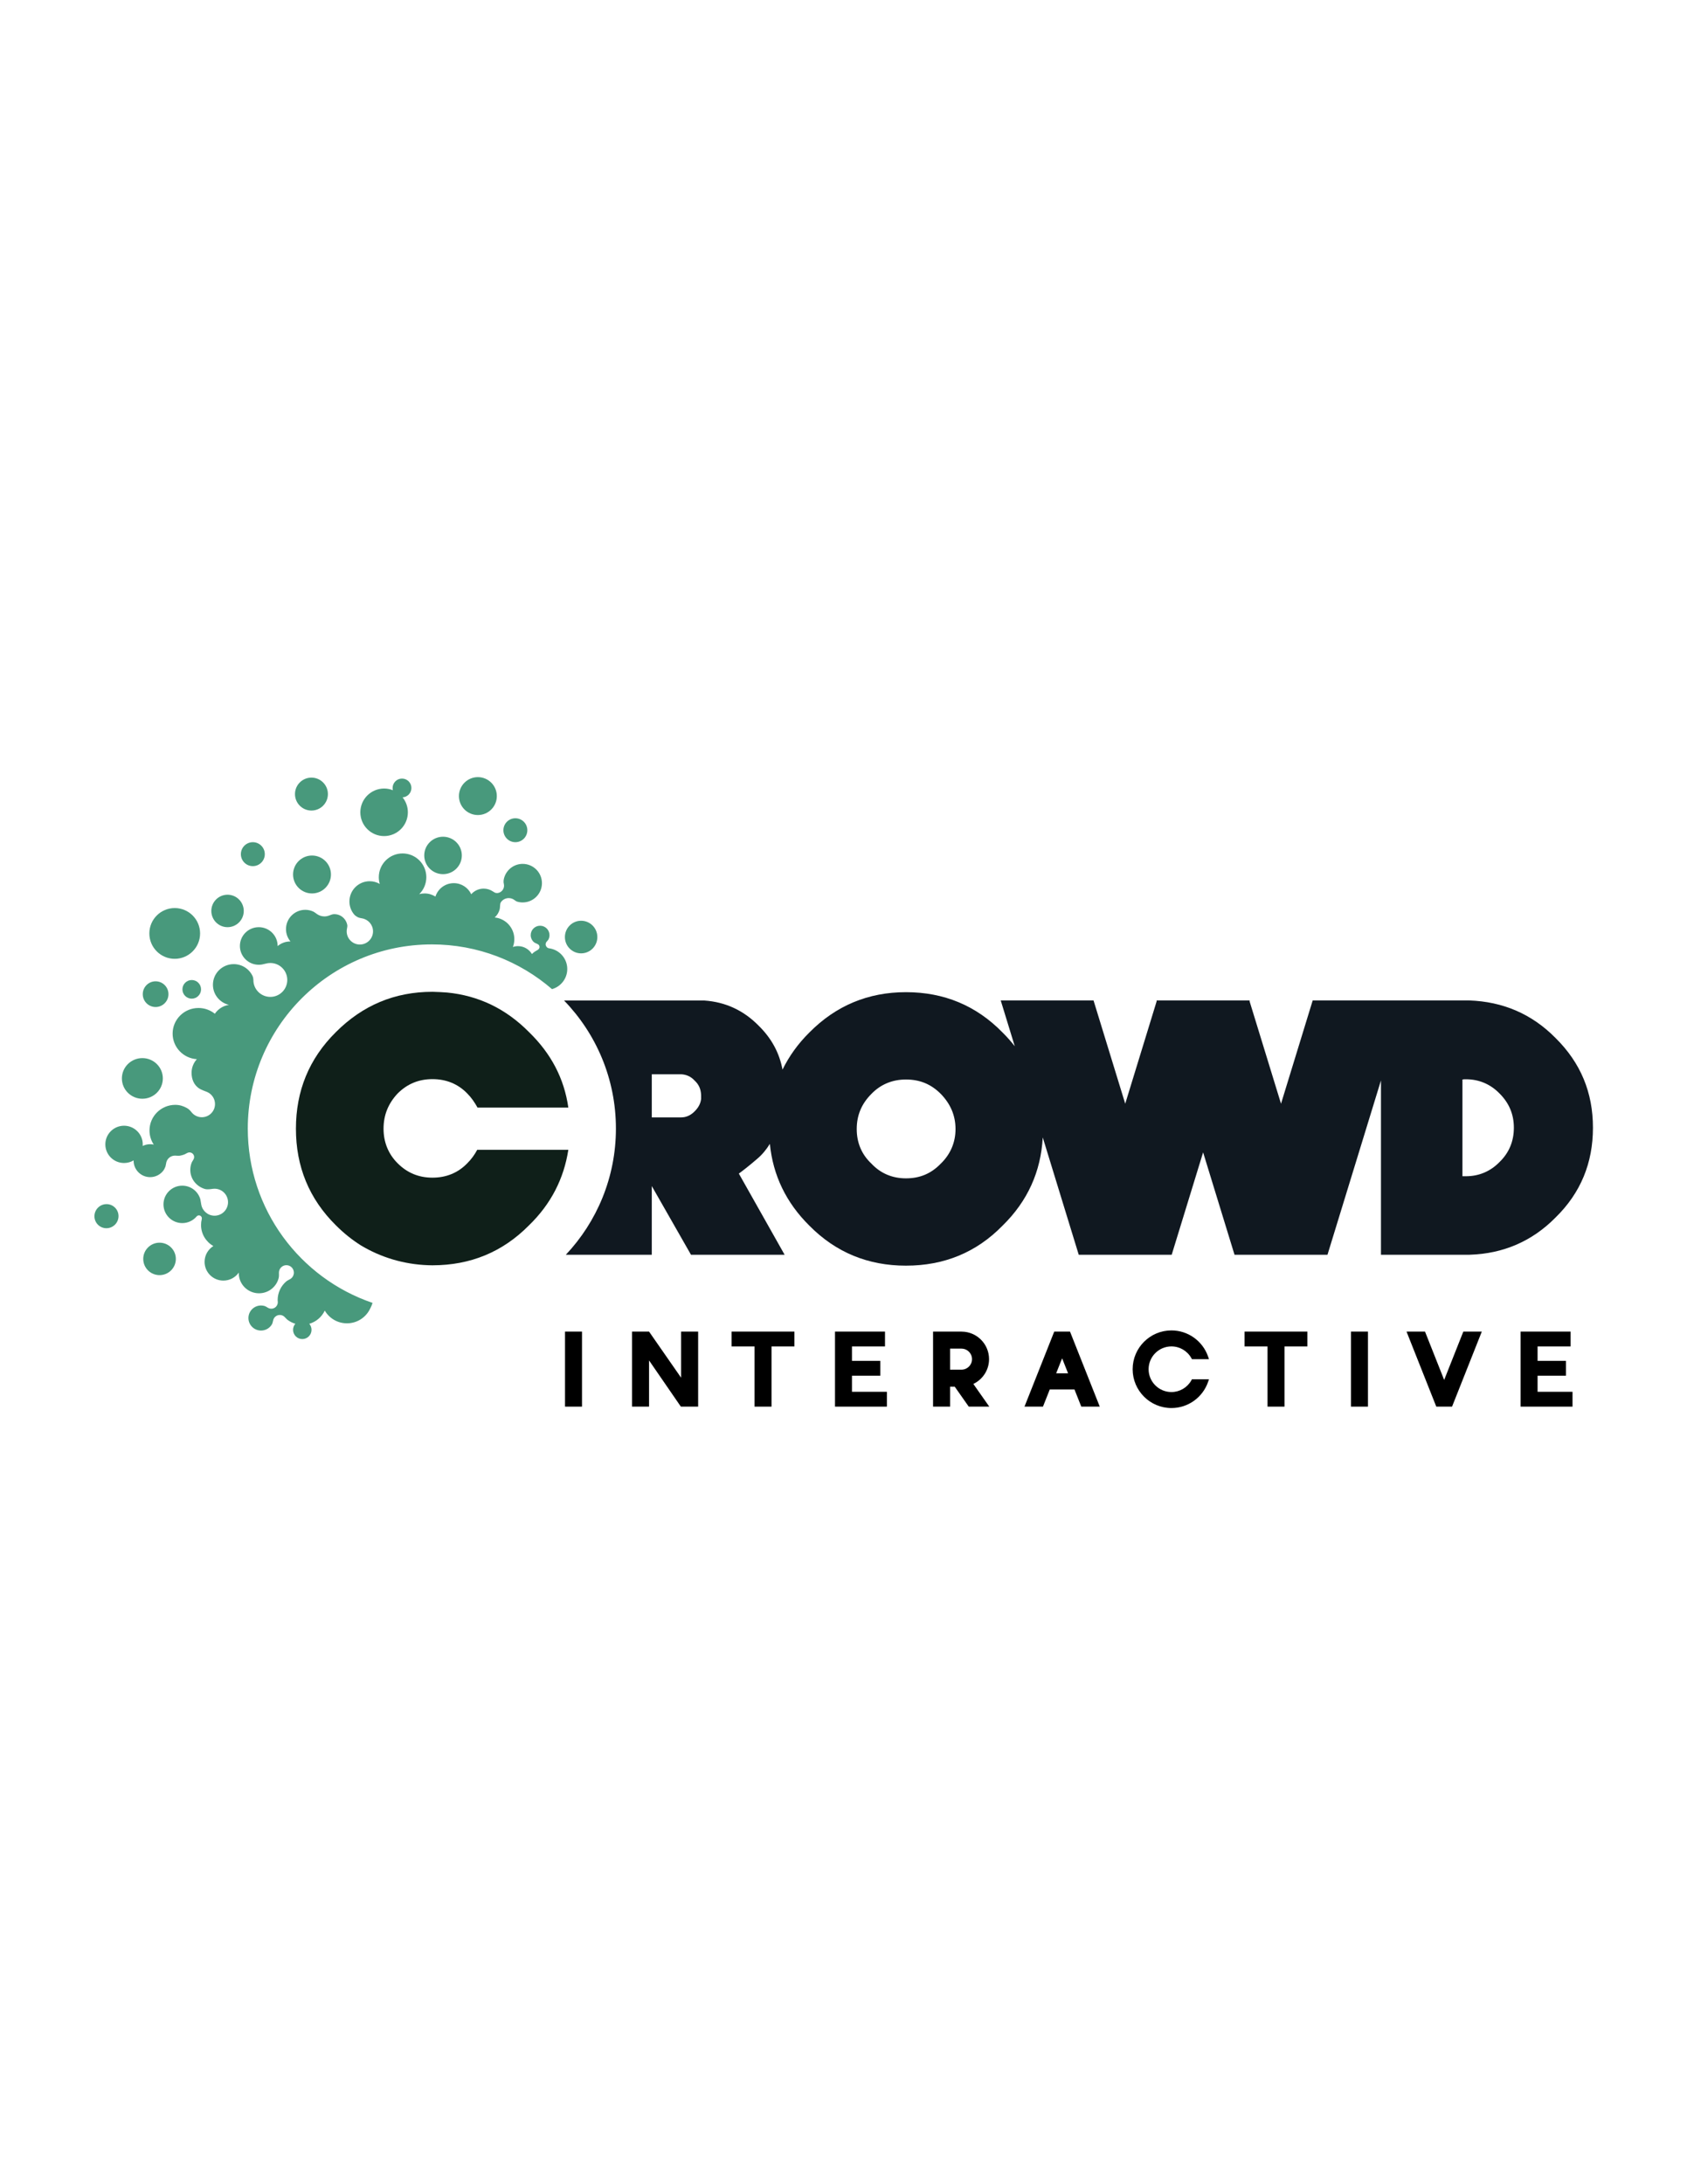 <?xml version="1.0" encoding="utf-8"?>
<!-- Generator: Adobe Illustrator 16.2.1, SVG Export Plug-In . SVG Version: 6.00 Build 0)  -->
<!DOCTYPE svg PUBLIC "-//W3C//DTD SVG 1.1//EN" "http://www.w3.org/Graphics/SVG/1.1/DTD/svg11.dtd">
<svg version="1.1" id="Layer_1" xmlns="http://www.w3.org/2000/svg" xmlns:xlink="http://www.w3.org/1999/xlink" x="0px" y="0px"
	 width="612px" height="792px" viewBox="0 0 612 792" enable-background="new 0 0 612 792" xml:space="preserve">
<g>
	<g>
		<g>
			<rect x="204.976" y="482.84" width="6.159" height="27.213"/>
			<polygon points="273.734,510.053 273.734,488.224 265.41,488.224 265.41,482.84 288.193,482.84 288.193,488.224 279.891,488.224 
				279.891,510.053 			"/>
			<polygon points="302.916,510.053 302.916,482.84 321.054,482.84 321.054,488.224 309.072,488.224 309.072,493.453 
				319.355,493.453 319.355,498.84 309.072,498.84 309.072,504.67 321.747,504.67 321.747,510.053 			"/>
			<polygon points="459.826,510.053 459.826,488.224 451.498,488.224 451.498,482.84 474.284,482.84 474.284,488.224 
				465.982,488.224 465.982,510.053 			"/>
			<rect x="490.108" y="482.84" width="6.156" height="27.213"/>
			<polygon points="551.636,510.053 551.636,482.84 569.778,482.84 569.778,488.224 557.792,488.224 557.792,493.453 
				568.08,493.453 568.08,498.84 557.792,498.84 557.792,504.67 570.468,504.67 570.468,510.053 			"/>
			<path d="M424.97,510.564c-7.766,0-14.076-6.314-14.076-14.078c0-7.76,6.311-14.072,14.076-14.072
				c5.984,0,11.331,3.811,13.291,9.476l0.326,0.954h-6.179l-0.207-0.37c-1.459-2.629-4.233-4.262-7.231-4.262
				c-4.566,0-8.286,3.714-8.286,8.274c0,4.565,3.72,8.276,8.286,8.276c2.998,0,5.767-1.632,7.231-4.256l0.201-0.375h6.185
				l-0.326,0.954C436.301,506.754,430.954,510.564,424.97,510.564z"/>
			<polygon points="247.087,482.843 247.087,499.564 235.458,482.843 229.278,482.843 229.278,510.053 235.458,510.053 
				235.458,493.297 246.997,510.053 247.087,510.025 247.087,510.053 253.266,510.053 253.266,482.843 			"/>
			<path d="M351.438,510.053h7.451l-5.783-8.229c3.358-1.609,5.695-5.015,5.695-8.986c0-5.492-4.429-9.941-9.913-9.986v-0.012
				h-10.397v0.003v27.21h6.179v-7.223h1.692L351.438,510.053z M344.67,489.019h4.165v0.009c2.096,0.014,3.788,1.711,3.788,3.811
				c0,2.099-1.692,3.796-3.788,3.811v0.002h-4.165V489.019z"/>
			<path d="M392.262,510.053h6.703l-10.794-27.213h-5.72l-10.795,27.213h6.703l2.471-6.23h8.961L392.262,510.053z M383.152,497.968
				l2.159-5.439l2.157,5.439H383.152z"/>
			<polygon points="530.858,482.84 523.906,500.365 516.955,482.84 510.252,482.84 521.047,510.053 526.766,510.053 537.561,482.84 
							"/>
		</g>
	</g>
	<path fill="#101820" d="M564.29,376.356c-8.625-8.732-19.088-13.159-31.278-13.59h-56.8l-11.491,37.446l-11.426-37.213l0.071-0.233
		h-0.142h-33.528h-0.143l0.071,0.233l-11.42,37.213l-11.497-37.446h-33.67l5.095,16.599c-1.361-1.712-2.81-3.387-4.447-4.986
		c-9.501-9.733-21.199-14.6-34.981-14.612h-0.017h-0.023h-0.012c-13.683,0-25.396,4.875-35.025,14.612
		c-4.156,4.106-7.368,8.615-9.75,13.47c-1.124-6.031-3.975-11.333-8.618-15.889c-5.494-5.605-12.07-8.629-19.728-9.166h-50.896
		c11.633,12.018,18.805,28.38,18.805,46.428c0,17.714-6.911,33.805-18.167,45.758h31.177v-24.907l14.226,24.907h33.965
		l-16.605-29.434c1.187-0.863,3.453-2.587,6.582-5.281c1.834-1.533,3.368-3.382,4.67-5.495c1.125,11.406,5.895,21.324,14.339,29.67
		c9.629,9.739,21.342,14.495,35.025,14.495c13.806,0,25.518-4.756,35.033-14.495c9.12-8.905,13.919-19.62,14.598-32.006
		l13.059,42.551h0.051h33.625h0.045l11.398-37.134l11.396,37.134h0.052h33.624h0.046l19.402-63.216v63.214h32.03
		c0.095,0,0.191-0.015,0.287-0.015h0.009c0.015,0,0.015,0,0.015,0c11.953-0.393,22.415-4.805,30.968-13.464
		c9.171-8.953,13.594-19.849,13.594-32.574C577.884,396.197,573.461,385.418,564.29,376.356z M254.348,397.406
		c0,0.211,0,0.211,0,0.211c0,0.221,0,0.221,0,0.437v0.432c-0.219,1.721-0.974,3.124-2.377,4.523
		c-1.294,1.299-2.907,2.161-4.849,2.161h-10.608c-0.018-0.006-0.044-0.009-0.06-0.009h-0.003v-15.628h10.671
		c1.941,0.107,3.555,0.863,4.849,2.263c1.622,1.513,2.266,3.129,2.377,5.287V397.406z M341.297,421.935
		c-3.479,3.597-7.534,5.338-12.645,5.338c-4.866,0-9.16-1.741-12.522-5.338c-3.595-3.362-5.331-7.655-5.331-12.528
		c0-4.983,1.736-9.16,5.331-12.755c3.362-3.484,7.656-5.218,12.522-5.218c5.11,0,9.166,1.734,12.645,5.218
		c3.48,3.595,5.34,7.771,5.34,12.755C346.637,414.279,344.777,418.572,341.297,421.935z M544.016,421.332
		c-3.346,3.453-7.554,5.176-12.19,5.176h-1.292v-35.052c0.325-0.108,0.866-0.108,1.292-0.108c4.637,0,8.845,1.727,12.19,5.179
		c3.452,3.448,5.176,7.548,5.176,12.403C549.191,413.778,547.468,417.987,544.016,421.332z"/>
	<path fill="#0F1F19" d="M144.239,421.8c3.479,3.485,7.656,5.225,12.645,5.225c4.992,0,9.279-1.739,12.642-5.225
		c1.511-1.505,2.669-3.129,3.594-4.873h33.058c-1.624,10.444-6.257,19.607-14.265,27.379c-9.61,9.723-21.297,14.477-34.947,14.495
		c-0.125,0-0.248-0.004-0.369-0.004c-0.423,0-0.849-0.015-1.27-0.028c-8.894-0.306-17.227-2.877-24.376-7.164
		c-3.195-2.006-6.227-4.431-9.098-7.299c-9.743-9.625-14.496-21.341-14.496-35.03c0-13.69,4.753-25.402,14.496-35.029
		c9.726-9.73,21.308-14.595,34.966-14.614c0.088,0.006,0.176,0.003,0.264,0.006h0.045c1.756,0.045,3.437,0.137,5.072,0.256
		c11.426,1.118,21.359,5.891,29.713,14.352c8.007,7.772,12.76,16.822,14.265,27.376h-32.938c-1.044-1.862-2.203-3.594-3.713-5.104
		c-3.362-3.481-7.65-5.22-12.642-5.22c-4.989,0-9.166,1.739-12.645,5.22c-3.364,3.595-5.1,7.773-5.1,12.758
		C139.139,414.147,140.875,418.444,144.239,421.8z"/>
	<g>
		<circle fill="#48997C" cx="91.723" cy="309.723" r="4.34"/>
		<circle fill="#48997C" cx="113.188" cy="317.091" r="6.873"/>
		<circle fill="#48997C" cx="112.984" cy="287.937" r="5.971"/>
		<path fill="#48997C" d="M139.343,303.169c4.761,0,8.62-3.86,8.62-8.621c0-2.056-0.719-3.942-1.92-5.424
			c1.787-0.107,3.203-1.588,3.203-3.401c0-1.882-1.526-3.408-3.408-3.408c-1.883,0-3.408,1.526-3.408,3.408
			c0,0.28,0.034,0.552,0.098,0.812c-0.986-0.392-2.061-0.608-3.185-0.608c-4.762,0-8.622,3.859-8.622,8.621
			C130.721,299.309,134.582,303.169,139.343,303.169z"/>
		<ellipse fill="#48997C" cx="160.721" cy="310.188" rx="6.815" ry="6.786"/>
		<ellipse fill="#48997C" cx="210.817" cy="339.78" rx="5.884" ry="5.912"/>
		<circle fill="#48997C" cx="186.963" cy="301.043" r="4.34"/>
		<circle fill="#48997C" cx="173.362" cy="288.665" r="6.874"/>
		<circle fill="#48997C" cx="56.451" cy="360.488" r="4.66"/>
		<ellipse fill="#48997C" cx="57.878" cy="456.487" rx="5.913" ry="5.883"/>
		<path fill="#48997C" d="M38.65,436.623c-2.426,0-4.393,1.973-4.393,4.394c0,2.404,1.945,4.344,4.344,4.344
			c2.399,0,4.366-1.939,4.395-4.344C43.022,438.596,41.077,436.623,38.65,436.623z"/>
		<circle fill="#48997C" cx="63.383" cy="338.469" r="9.204"/>
		<ellipse fill="#48997C" cx="51.646" cy="391.041" rx="7.427" ry="7.368"/>
		<circle fill="#48997C" cx="82.547" cy="330.314" r="5.884"/>
		<circle fill="#48997C" cx="69.558" cy="358.741" r="3.378"/>
		<path fill="#48997C" d="M89.889,409.222c0-36.879,29.896-66.776,66.775-66.776c16.665,0,31.892,6.119,43.591,16.215
			c3.191-0.895,5.534-3.818,5.534-7.294c0-3.585-2.495-6.579-5.838-7.365c-0.187-0.044-0.869-0.152-1.003-0.196
			c-0.582-0.191-1.004-0.763-1.004-1.403c0-0.298,0.092-0.574,0.247-0.802c0.181-0.265,0.583-0.606,0.737-0.888
			c0.265-0.485,0.415-1.04,0.415-1.631c0-1.882-1.526-3.408-3.408-3.408s-3.408,1.526-3.408,3.408c0,0.974,0.408,1.852,1.062,2.473
			c0.234,0.221,0.696,0.463,1,0.567l0.027,0.01c0.303,0.105,0.774,0.364,0.938,0.639c0.112,0.19,0.177,0.414,0.177,0.651
			c0,0.415-0.295,0.756-0.609,0.987c-0.259,0.191-0.736,0.409-1.004,0.587c-0.414,0.275-0.799,0.589-1.153,0.937
			c-1.029-1.714-2.901-2.86-5.04-2.86c-0.652,0-1.278,0.106-1.865,0.303c0.339-0.88,0.525-1.837,0.525-2.837
			c0-4.098-3.123-7.467-7.118-7.855c0.875-0.788,1.519-1.829,1.813-3.007c0.074-0.297,0.121-0.962,0.143-1.456
			c0.013-0.321,0.114-0.823,0.298-1.087c0.62-0.894,1.654-1.479,2.824-1.479c0.783,0,1.503,0.261,2.08,0.7
			c0.255,0.195,0.674,0.488,0.982,0.581c0.635,0.191,1.309,0.292,2.006,0.292c3.862,0,6.99-3.129,6.99-6.99
			c0-3.86-3.128-6.99-6.99-6.99c-3.398,0-6.23,2.427-6.86,5.642c-0.062,0.315-0.104,0.838-0.055,1.156
			c0.031,0.201,0.073,0.4,0.104,0.555c0.036,0.175,0.054,0.356,0.054,0.541c0,1.297-0.912,2.382-2.13,2.646
			c-0.314,0.069-0.845,0.038-1.136-0.094c-0.275-0.128-0.567-0.309-0.798-0.463c-0.953-0.638-2.1-1.012-3.334-1.012
			c-1.795,0-3.405,0.789-4.506,2.038c-1.117-2.374-3.53-4.018-6.329-4.018c-3.122,0-5.767,2.047-6.664,4.873
			c-1.138-0.725-2.488-1.145-3.938-1.145c-0.667,0-1.312,0.09-1.928,0.256c1.586-1.564,2.569-3.736,2.569-6.14
			c0-4.761-3.86-8.621-8.621-8.621s-8.622,3.86-8.622,8.621c0,0.848,0.122,1.665,0.35,2.438c-1.079-0.625-2.333-0.982-3.67-0.982
			c-4.053,0-7.339,3.286-7.339,7.339c0,1.879,0.707,3.593,1.867,4.892c0.208,0.233,0.697,0.552,1.13,0.796
			c0.42,0.237,1.184,0.363,1.659,0.45c2.223,0.409,3.908,2.356,3.908,4.698c0,2.638-2.138,4.776-4.778,4.776
			c-2.638,0-4.776-2.138-4.776-4.776c0-0.346,0.037-0.683,0.106-1.008c0.046-0.216,0.18-0.923,0.116-1.269
			c-0.348-1.832-1.676-3.315-3.442-3.793c-0.395-0.107-0.809-0.164-1.236-0.164c-0.113,0-0.227,0.004-0.339,0.012
			c-0.48,0.034-1.195,0.351-1.648,0.517c-0.507,0.186-1.054,0.287-1.625,0.287c-0.984,0-1.9-0.301-2.658-0.818
			c-0.398-0.271-1.006-0.764-1.446-0.961c-0.873-0.391-1.839-0.609-2.857-0.609c-3.861,0-6.99,3.129-6.99,6.99
			c0,1.708,0.612,3.272,1.629,4.485c-0.039,0-0.077,0-0.115,0c-1.735,0-3.322,0.633-4.544,1.677v-0.046
			c0-3.764-3.064-6.815-6.844-6.815c-3.78,0-6.845,3.051-6.845,6.815s3.065,6.815,6.845,6.815c0.417,0,0.824-0.037,1.218-0.108
			c0.295-0.069,1.116-0.249,1.271-0.293c0.542-0.156,1.113-0.24,1.704-0.24c3.394,0,6.146,2.751,6.146,6.146
			c0,3.394-2.752,6.146-6.146,6.146c-3.394,0-6.178-2.752-6.145-6.146c0.003-0.377-0.105-0.927-0.22-1.246
			c-1.165-2.644-3.822-4.491-6.916-4.491c-4.167,0-7.544,3.351-7.544,7.485c0,3.536,2.472,6.501,5.794,7.284
			c-2.123,0.327-3.953,1.532-5.101,3.229c-1.617-1.31-3.684-2.096-5.936-2.096c-5.18,0-9.378,4.16-9.378,9.292
			c0,4.935,3.884,8.971,8.789,9.273c-1.19,1.307-1.916,3.04-1.916,4.94c0,2.341,0.869,4.384,2.664,5.626
			c0.832,0.576,2.464,1.101,2.981,1.329c1.684,0.738,2.859,2.42,2.859,4.376c0,2.638-2.138,4.776-4.777,4.776
			c-1.382,0-2.627-0.588-3.499-1.525c-0.37-0.397-0.833-1.203-1.963-1.83c-1.276-0.709-2.616-1.13-4.178-1.13
			c-5.163,0-9.349,4.159-9.349,9.29c0,1.896,0.57,3.656,1.55,5.125c-0.424-0.095-0.866-0.145-1.317-0.145
			c-0.974,0-1.891,0.23-2.705,0.64c0.017-0.191,0.025-0.386,0.025-0.58c0-3.732-3.038-6.758-6.786-6.758
			c-3.749,0-6.787,3.025-6.787,6.758c0,3.731,3.038,6.756,6.787,6.756c1.266,0,2.453-0.345,3.467-0.946
			c-0.001,0.034-0.001,0.067-0.001,0.103c0,3.297,2.687,5.971,6,5.971c1.931,0,3.648-0.908,4.745-2.317
			c0.297-0.38,0.661-1.077,0.814-1.535c0.131-0.393,0.196-1.119,0.324-1.584c0.377-1.366,1.63-2.369,3.117-2.369
			c0.026,0,0.054,0,0.082,0.001c0.48,0.012,1.25,0.108,1.726,0.021c0.522-0.095,1.032-0.232,1.521-0.41
			c0.454-0.165,1.106-0.632,1.572-0.736c0.12-0.027,0.244-0.041,0.372-0.041c0.933,0,1.689,0.756,1.689,1.689
			c0,0.163-0.023,0.32-0.066,0.47c-0.132,0.458-0.64,1.082-0.82,1.529c-0.33,0.823-0.512,1.721-0.512,2.66
			c0,3.297,2.254,6.009,5.279,6.908c0.95,0.282,2.418,0.008,2.895-0.053c0.205-0.026,0.412-0.04,0.622-0.04
			c2.703,0,4.893,2.191,4.893,4.894c0,2.703-2.19,4.893-4.893,4.893c-2.405,0-4.405-1.735-4.815-4.022
			c-0.086-0.476-0.331-1.924-0.331-1.924c-0.806-2.854-3.438-4.946-6.562-4.946c-3.764,0-6.815,3.039-6.815,6.786
			c0,3.748,3.052,6.786,6.815,6.786c2.055,0,3.897-0.905,5.146-2.336c0.196-0.278,0.518-0.46,0.883-0.46
			c0.595,0,1.078,0.482,1.078,1.078c0,0.101-0.014,0.198-0.04,0.29l0.01,0.001c-0.171,0.681-0.262,1.394-0.262,2.126
			c0,3.271,1.804,6.123,4.473,7.621c-1.917,1.2-3.191,3.325-3.191,5.748c0,3.748,3.051,6.786,6.815,6.786
			c2.317,0,4.365-1.151,5.596-2.911c-0.002,0.077-0.003,0.154-0.003,0.23c0,4.022,3.286,7.282,7.339,7.282
			c3.474,0,6.384-2.394,7.146-5.608c0.148-0.627,0.078-1.473,0.078-1.876c0-1.496,1.214-2.709,2.709-2.709
			c1.496,0,2.709,1.213,2.709,2.709c0,0.957-0.497,1.799-1.248,2.281c-0.404,0.259-1.123,0.565-1.49,0.879
			c-1.926,1.64-3.146,4.078-3.146,6.8c0,0.084,0.06,0.584,0.06,0.758c0,1.303-1.057,2.358-2.36,2.358
			c-0.327,0-0.637-0.066-0.919-0.186c-0.442-0.187-1.073-0.667-1.536-0.801c-0.404-0.116-0.831-0.178-1.272-0.178
			c-2.526,0-4.574,2.034-4.574,4.543c0,2.51,2.047,4.545,4.574,4.545c1.709,0,3.2-0.934,3.984-2.314l0.029-0.052
			c0.229-0.424,0.312-1.216,0.478-1.666c0.349-0.945,1.257-1.619,2.324-1.619c0.588,0,1.13,0.206,1.555,0.55
			c0.374,0.302,0.858,0.924,1.243,1.213c0.842,0.631,1.798,1.118,2.832,1.423c-0.514,0.59-0.825,1.359-0.825,2.203
			c0,1.85,1.5,3.349,3.35,3.349s3.35-1.499,3.35-3.349c0-0.837-0.307-1.603-0.813-2.189c2.489-0.72,4.531-2.485,5.617-4.79
			c1.608,2.763,4.608,4.619,8.042,4.619c3.501,0,6.552-1.931,8.135-4.784c0,0,0.857-1.545,1.159-2.625
			C108.832,463.48,89.889,438.571,89.889,409.222z"/>
	</g>
</g>
</svg>
